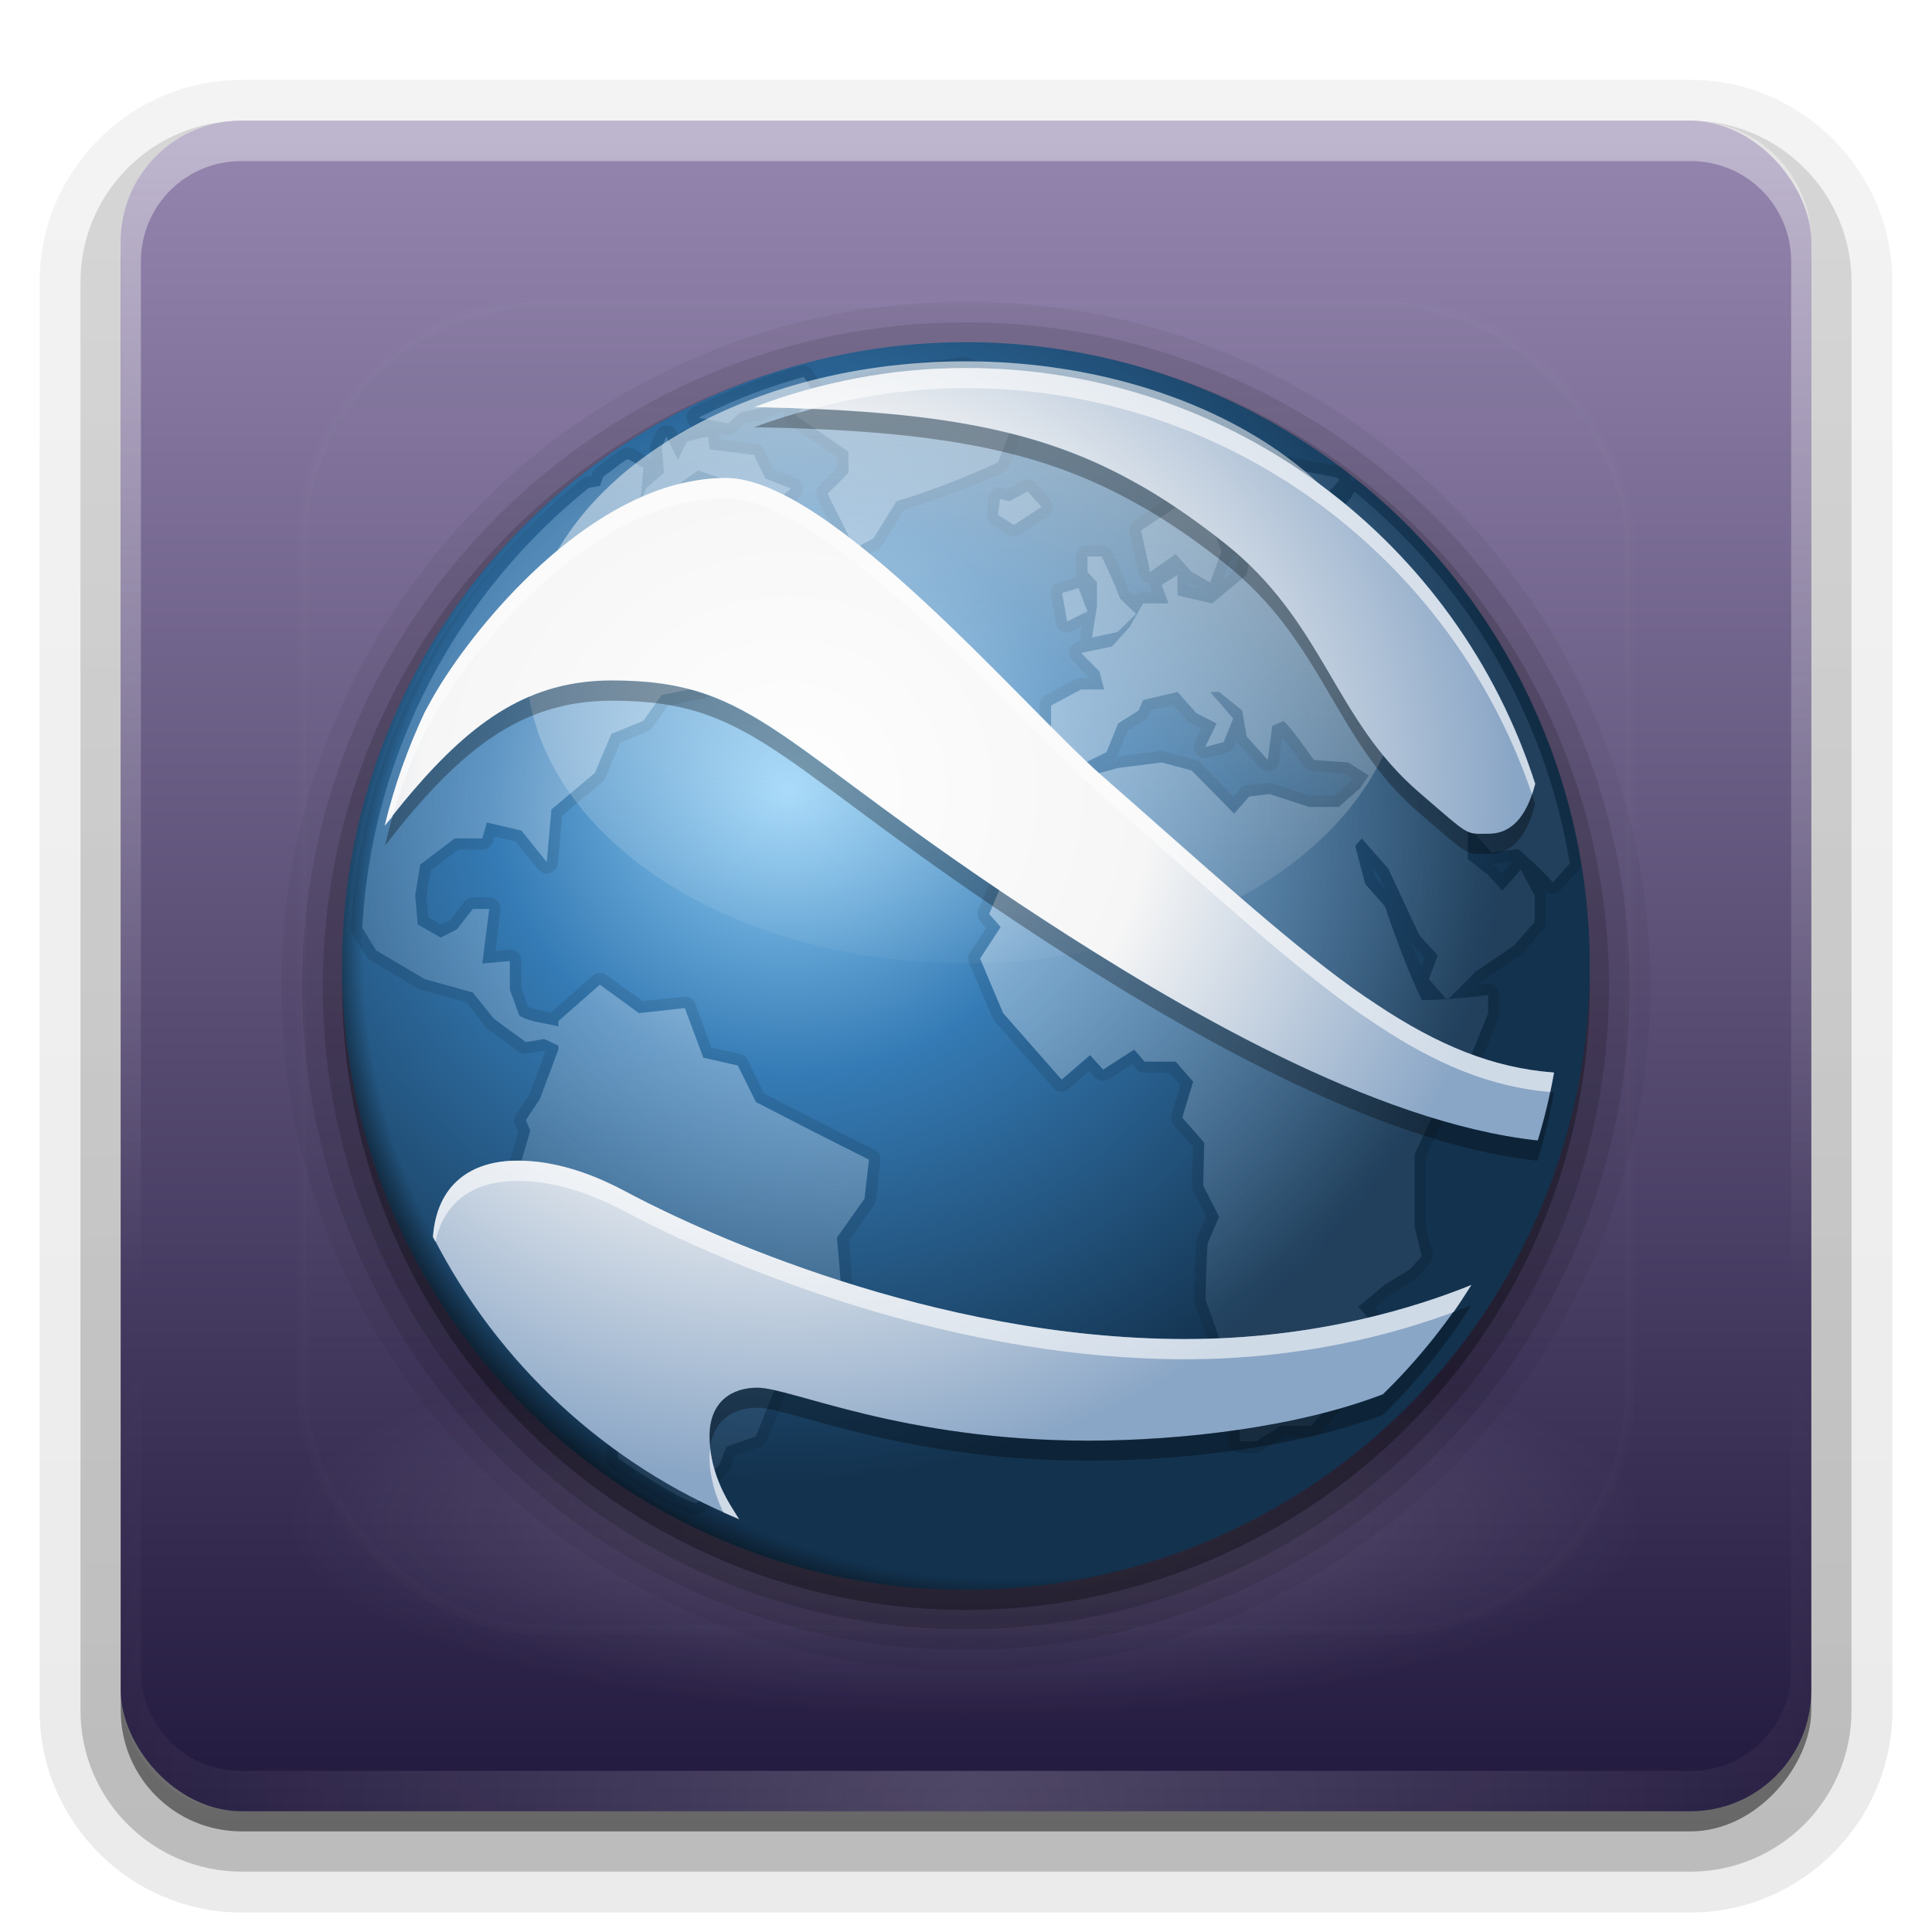 <svg height="96" width="96" xmlns="http://www.w3.org/2000/svg" xmlns:xlink="http://www.w3.org/1999/xlink"><linearGradient id="a"><stop offset="0" stop-color="#fefefe"/><stop offset="1" stop-color="#fefefe" stop-opacity="0"/></linearGradient><linearGradient id="b" gradientUnits="userSpaceOnUse" x1="36.357" x2="36.357" xlink:href="#a" y1="6" y2="63.893"/><filter id="c" color-interpolation-filters="sRGB" height="1.384" width="1.384" x="-.192" y="-.192"><feGaussianBlur stdDeviation="5.28"/></filter><linearGradient id="d" gradientUnits="userSpaceOnUse" x1="48" x2="48" xlink:href="#a" y1="20.221" y2="138.661"/><radialGradient id="e" cx="48" cy="90.172" gradientTransform="matrix(1.157 0 0 .996 -7.551 .197)" gradientUnits="userSpaceOnUse" r="42" xlink:href="#a"/><clipPath id="f"><rect height="84" rx="6" width="84" x="6" y="6"/></clipPath><linearGradient id="g" gradientUnits="userSpaceOnUse" x1="48" x2="48" y1="90" y2="5.988"><stop offset="0" stop-color="#22193e"/><stop offset="1" stop-color="#9586af"/></linearGradient><linearGradient id="h" gradientTransform="matrix(1.006 0 0 .994 100 0)" gradientUnits="userSpaceOnUse" x1="45.448" x2="45.448" y1="92.54" y2="7.017"><stop offset="0"/><stop offset="1" stop-opacity=".588"/></linearGradient><linearGradient id="i" gradientTransform="matrix(1.024 0 0 1.012 -1.143 -98.071)" gradientUnits="userSpaceOnUse" x1="32.251" x2="32.251" xlink:href="#h" y1="6.132" y2="90.239"/><linearGradient id="j" gradientTransform="translate(0 -97)" gradientUnits="userSpaceOnUse" x1="32.251" x2="32.251" xlink:href="#h" y1="6.132" y2="90.239"/><radialGradient id="k" cx="46.972" cy="-33.923" gradientTransform="matrix(.598 0 0 .569 11.061 58.574)" gradientUnits="userSpaceOnUse" r="60.306"><stop offset="0" stop-color="#fefefe"/><stop offset=".5" stop-color="#f6f6f6"/><stop offset="1" stop-color="#8aa6c6"/></radialGradient><radialGradient id="l" cx="46.972" cy="-33.923" gradientTransform="matrix(1.164 0 0 1.107 -7.715 3.617)" gradientUnits="userSpaceOnUse" r="60.306"><stop offset="0" stop-color="#95d2f8"/><stop offset=".41" stop-color="#357bb5"/><stop offset="1" stop-color="#13324e"/></radialGradient><radialGradient id="m" cx="65.261" cy="-19.96" gradientTransform="matrix(1.137 0 0 1.108 -5.928 3.63)" gradientUnits="userSpaceOnUse" r="60.306"><stop offset="0" stop-opacity="0"/><stop offset=".91" stop-opacity="0"/><stop offset="1"/></radialGradient><radialGradient id="n" cx="22.109" cy="19.781" gradientTransform="matrix(1.573 0 0 1.469 8.676 12.715)" gradientUnits="userSpaceOnUse" r="19.19"><stop offset="0" stop-color="#e3ebf3"/><stop offset="1" stop-color="#cedceb" stop-opacity=".132"/></radialGradient><linearGradient id="o" gradientUnits="userSpaceOnUse" x1="66.658" x2="66.658" xlink:href="#a" y1="-77.511" y2="51.68"/><radialGradient id="p" cx="64.145" cy="-16.953" gradientUnits="userSpaceOnUse" r="60.306" xlink:href="#a"/><path d="m12-95.031c-5.511 0-10.031 4.52-10.031 10.031v71c0 5.511 4.52 10.031 10.031 10.031h72c5.511 0 10.031-4.52 10.031-10.031v-71c0-5.511-4.52-10.031-10.031-10.031z" fill="url(#i)" opacity=".08" transform="scale(1 -1)"/><path d="m12-94.031c-4.972 0-9.031 4.06-9.031 9.031v71c0 4.972 4.06 9.031 9.031 9.031h72c4.972 0 9.031-4.06 9.031-9.031v-71c0-4.972-4.06-9.031-9.031-9.031z" fill="url(#i)" opacity=".1" transform="scale(1 -1)"/><path d="m12-93c-4.409 0-8 3.591-8 8v71c0 4.409 3.591 8 8 8h72c4.409 0 8-3.591 8-8v-71c0-4.409-3.591-8-8-8z" fill="url(#i)" opacity=".2" transform="scale(1 -1)"/><rect fill="url(#i)" height="85" opacity=".3" rx="7" transform="scale(1 -1)" width="86" x="5" y="-92"/><rect fill="url(#j)" height="84" opacity=".45" rx="6" transform="scale(1 -1)" width="84" x="6" y="-91"/><g><rect fill="url(#g)" height="84" rx="6" width="84" x="6" y="6"/><path d="m12 6c-3.324 0-6 2.676-6 6v2 68 2c0 .335.041.651.094.969.049.296.097.597.188.875.01.03.021.064.031.094.099.288.235.547.375.812.145.274.316.536.5.781s.374.473.594.688c.44.428.943.815 1.5 1.094.279.14.573.247.875.344-.256-.1-.487-.236-.719-.375-.007-.004-.024.004-.031 0-.032-.019-.062-.043-.094-.062-.12-.077-.231-.164-.344-.25-.106-.081-.213-.161-.312-.25-.178-.161-.347-.345-.5-.531-.108-.13-.218-.265-.312-.406-.025-.038-.038-.086-.062-.125-.065-.103-.13-.205-.188-.312-.101-.195-.206-.416-.281-.625-.008-.022-.024-.041-.031-.062-.032-.092-.036-.187-.062-.281-.03-.107-.07-.203-.094-.312-.073-.342-.125-.698-.125-1.062v-2-68-2c0-2.782 2.218-5 5-5h2 68 2c2.782 0 5 2.218 5 5v2 68 2c0 .364-.052.721-.125 1.062-.044.207-.088.398-.156.594-.008.022-.023.041-.031.062-.063.174-.138.367-.219.531-.042.083-.079.17-.125.25-.055.097-.127.188-.188.281-.094.141-.205.276-.312.406-.143.174-.303.347-.469.5-.011.01-.02.021-.031.031-.138.126-.285.234-.438.344-.103.073-.204.153-.312.219-.007.004-.024-.004-.031 0-.232.139-.463.275-.719.375.302-.097.596-.204.875-.344.557-.279 1.06-.666 1.5-1.094.22-.214.409-.442.594-.688s.355-.508.5-.781c.14-.265.276-.525.375-.812.01-.031.021-.063.031-.094.09-.278.139-.579.188-.875.052-.318.094-.634.094-.969v-2-68-2c0-3.324-2.676-6-6-6z" fill="url(#b)" opacity=".4"/><path d="m12 90c-3.324 0-6-2.676-6-6v-2-68-2c0-.335.041-.651.094-.969.049-.296.097-.597.188-.875.01-.03.021-.064.031-.094.099-.288.235-.547.375-.812.145-.274.316-.536.5-.781s.374-.473.594-.688c.44-.428.943-.815 1.5-1.094.279-.14.573-.247.875-.344-.256.1-.487.236-.719.375-.007.004-.024-.004-.031 0-.032.019-.062.043-.094.062-.12.077-.231.164-.344.25-.106.081-.213.161-.312.25-.178.161-.347.345-.5.531-.108.13-.218.265-.312.406-.025.038-.038.086-.062.125-.065.103-.13.205-.188.312-.101.195-.206.416-.281.625-.008.022-.024.041-.031.062-.032.092-.036.187-.062.281-.03.107-.07.203-.094.312-.073.342-.125.698-.125 1.062v2 68 2c0 2.782 2.218 5 5 5h2 68 2c2.782 0 5-2.218 5-5v-2-68-2c0-.364-.052-.721-.125-1.062-.044-.207-.088-.398-.156-.594-.008-.022-.023-.041-.031-.062-.063-.174-.138-.367-.219-.531-.042-.083-.079-.17-.125-.25-.055-.097-.127-.188-.188-.281-.094-.141-.205-.276-.312-.406-.143-.174-.303-.347-.469-.5-.011-.01-.02-.021-.031-.031-.138-.126-.285-.234-.438-.344-.103-.073-.204-.153-.312-.219-.007-.004-.024.004-.031 0-.232-.139-.463-.275-.719-.375.302.097.596.204.875.344.557.279 1.06.666 1.5 1.094.22.214.409.442.594.688s.355.508.5.781c.14.265.276.525.375.812.01.031.021.063.031.094.09.278.139.579.188.875.052.318.094.634.094.969v2 68 2c0 3.324-2.676 6-6 6z" fill="url(#e)" opacity=".2"/><path d="m124.451-16.953a60.306 60.306 0 1 1 -120.612 0 60.306 60.306 0 1 1 120.612 0z" fill="url(#p)" fill-rule="evenodd" opacity=".2" transform="matrix(.56 0 0 .16 12.081 78.349)"/></g><rect height="66" rx="12" style="opacity:.1;stroke:#fefefe;stroke-width:.5;stroke-linecap:round;clip-path:url(#f);fill:url(#d);filter:url(#c)" width="66" x="15" y="15"/><g fill-rule="evenodd"><path d="m64.156-83.125c-36.48 0-66.188 29.708-66.188 66.188 0 36.48 29.711 66.156 66.188 66.156 36.477 0 66.156-29.68 66.156-66.156 0-36.476-29.676-66.188-66.156-66.188z" opacity=".05" transform="matrix(.514 0 0 .514 15.027 57.714)"/><path d="m64.156-81.125c-35.396 0-64.188 28.792-64.188 64.188 0 35.396 28.794 64.156 64.188 64.156 35.393 0 64.156-28.763 64.156-64.156 0-35.393-28.761-64.188-64.156-64.188z" opacity=".1" transform="matrix(.514 0 0 .514 15.027 57.714)"/><path d="m64.156-79.125c-34.313 0-62.188 27.874-62.188 62.188s27.876 62.156 62.188 62.156 62.156-27.844 62.156-62.156-27.843-62.188-62.156-62.188z" opacity=".15" transform="matrix(.514 0 0 .514 15.027 57.714)"/><path d="m124.451-16.953a60.306 60.306 0 1 1 -120.612 0 60.306 60.306 0 1 1 120.612 0z" opacity=".3" transform="matrix(.514 0 0 .514 15.027 57.714)"/><path d="m124.451-16.953a60.306 60.306 0 1 1 -120.612 0 60.306 60.306 0 1 1 120.612 0z" fill="url(#l)" transform="matrix(.514 0 0 .514 15.027 56.714)"/><path d="m124.451-16.953a60.306 60.306 0 1 1 -120.612 0 60.306 60.306 0 1 1 120.612 0z" fill="url(#m)" transform="matrix(.514 0 0 .514 15.027 56.714)"/></g><path d="m47.975 18.302-3.43.398-4.225 1.168-.795.771 2.635 1.814v1.044l-1.044 1.044 1.367 2.709.92-.497 1.143-1.839c1.767-.547 3.366-1.16 5.046-1.939l1.367-3.505zm-8.028.423c-.756.214-1.507.451-2.237.721l-.025.025c-.014.005-.035-.005-.05 0-1.008.375-1.979.816-2.933 1.292l1.491.273.572-.522 1.143-.249c.784-.382 1.58-.65 2.411-.92l-.373-.621zm-6.835 2.958-.224.522.099 1.292-.895.771-.572 1.442h1.143l.572-1.292c.493-.349.964-.707 1.466-1.044l1.143.398c.762.519 1.524 1.023 2.287 1.541l1.168-1.044-1.268-.497-.572-1.168-2.187-.273-.099-.646-1.044.249-.447.92-.572-1.168zm29.304 1.044-2.187.522-1.367.895v.771l-2.162 1.442.447 2.063 1.268-.895.795.895.92.522.572-1.541-.348-.92.348-.646 1.243-1.168h.572l-.572 1.292v1.168c.526-.143 1.078-.182 1.616-.249l-1.491 1.019-.124.671-1.715 1.417-1.715-.398v-1.019l-.795.497.348.92h-1.268l-.671 1.168-.87.969-1.541.323.92.92.224.895h-1.143l-1.491.795v2.312h.696l.621.721 1.442-.721.572-1.417 1.019-.646.224-.522 1.715-.398.92 1.044 1.019.522-.572 1.168.92-.249.472-1.168-1.143-1.317h.447l1.143.92.224 1.292 1.044 1.168.224-1.69.572-.249c.565.588 1.015 1.277 1.491 1.939l1.715.124 1.019.646-.447.646-1.044.92h-1.466l-1.964-.646-1.019.124-.746.845-2.113-2.138-1.491-.398-2.162.273-1.964.522c-1.091 1.239-2.149 2.466-3.181 3.753l-1.268 2.983.572.646-1.019 1.566 1.143 2.709c.973 1.102 1.937 2.203 2.908 3.306l1.417-1.218.646.721 1.541-.994.522.597h1.541l.87.994-.547 1.79 1.094 1.243-.05 2.138.795 1.541-.572 1.317c-.057.954-.099 1.879-.099 2.833.469 1.293.924 2.6 1.367 3.902l.323 2.063v1.044h.82l1.243-.771h1.491l2.237-2.535-.298-.845 1.491-1.292-1.094-1.243 1.317-1.094 1.268-.771.572-.646-.348-1.442c0-1.21 0-2.419 0-3.629l1.044-2.212 1.243-1.417 1.367-3.38v-.895c-.678.086-1.325.151-1.988.199l-.05.05-.05-.05c-.402.027-.805.05-1.218.05-.728-1.533-1.285-3.069-1.839-4.673l-.969-1.094-.497-1.889.323-.373 1.317 1.491 1.541 3.306.92 1.019-.447 1.168.87.994c.033-.002.067.002.099 0l1.367-1.367 1.889-1.292 1.044-1.168v-1.317c-.229-.433-.465-.86-.696-1.292l-.92 1.044-.696-.771-1.019-.795v-1.665l1.193 1.342 1.317-.174c.599.545 1.189 1.045 1.715 1.665l.845-.944c-1.209-7.408-5.127-13.905-10.688-18.467l-.224.348-1.143 1.292-1.466-1.541h1.466l.621-.696c-.051-.039-.098-.085-.149-.124l-2.51-.472zm-31.268.099c-.404.276-.778.575-1.168.87l-.174.447s-.313.052-.547.099c-6.471 5.203-10.761 13.028-11.259 21.848.311.534.696 1.143.696 1.143l2.411 1.417 2.386.671 1.044 1.292 1.591 1.168.92-.149.696.323v.199l-.92 2.461-.696 1.044.224.522-.572 1.939 2.063 3.778 2.063 1.814.92 1.292-.124 2.734.696 1.541-.696 2.983s-.016.022.025.199c.961.682 1.968 1.321 3.007 1.889.016.009.033.016.05.025.045.021.107.055.149.075.369.167.639.266.696.224.227-.172.423-.323.423-.323l-.224-.646.92-.92.348-.895 1.466-.522 1.143-2.858-.323-.771.795-1.168 1.715-.398.92-2.088-.224-2.585 1.367-1.939.224-1.939c-1.878-.933-3.753-1.898-5.617-2.858l-.895-1.814-1.715-.398-.92-2.461-2.287.249-1.939-1.417-2.063 1.814v.273c-.623-.18-1.384-.205-1.939-.547l-.472-1.292v-1.417l-1.367.124c.115-.908.233-1.801.348-2.709h-.82l-.795 1.019-.795.398-1.143-.646-.124-1.442.249-1.541 1.715-1.292h1.367l.224-.795 1.715.398 1.268 1.566.224-2.61 2.162-1.814.82-1.939 1.591-.646.92-1.292 2.063-.398 1.019-1.566c-1.03-0-2.053 0-3.082 0l1.939-.895h1.367l1.939-.646.249-.795-.696-.646-.795-.249.224-.771-.572-1.168-1.367.497.224-1.019-1.591-.92-1.268 2.212.124.771-1.268.522-.795 1.69-.348-1.566-2.162-.895-.348-1.168 2.858-1.69 1.243-1.168.124-1.417-.696-.398-.124-.025zm19.909 1.591-.895.497-.472-.124-.099.795.795.497 1.367-.895zm-15.087.249-.92.646 1.143.771h.92v-.895zm18.07 2.983v.771l.472.522v1.168l-.249 1.566 1.268-.273.92-.895-.795-.771c-.269-.717-.583-1.4-.92-2.088zm-.447 1.566-.82.249.249 1.417 1.019-.497zm-15.783 2.336.323 1.814.696-1.044z" fill="url(#n)" opacity=".6"/><path d="m47.906 17.75-3.438.375a.565.565 0 0 0 -.094.031l-3.531 1a.565.565 0 0 0 -.062-.094l-.375-.625a.565.565 0 0 0 -.625-.25c-.768.217-1.505.443-2.25.719a.565.565 0 0 0 -.031.031.565.565 0 0 0 -.031 0c-.023.007-.003-.01-.031 0a.565.565 0 0 0 -.031.031c-1.015.379-2.01.803-2.969 1.281a.565.565 0 0 0 .031 1.031l-.469.094a.565.565 0 0 0 -.312.219l-.062-.156a.565.565 0 0 0 -1 0l-.25.531a.565.565 0 0 0 -.062.312l.062.562a.565.565 0 0 0 -.125-.094l-.688-.406a.565.565 0 0 0 -.156-.062l-.125-.031a.565.565 0 0 0 -.438.094c-.423.289-.832.614-1.219.906a.565.565 0 0 0 -.188.25l-.062.156c-.105.017-.14.009-.25.031a.565.565 0 0 0 -.219.125c-6.592 5.3-10.962 13.267-11.469 22.25a.565.565 0 0 0 .062.312c.319.548.719 1.156.719 1.156a.565.565 0 0 0 .188.188l2.406 1.438a.565.565 0 0 0 .125.031l2.25.625.906 1.156a.565.565 0 0 0 .094.125l1.594 1.156a.565.565 0 0 0 .438.094l.781-.125.094.062-.75 2.031-.062.125-.625.906a.565.565 0 0 0 -.062.531l.156.375-.5 1.719a.565.565 0 0 0 .031.438l2.062 3.781a.565.565 0 0 0 .125.156l2.062 1.812.719 1-.125 2.562a.565.565 0 0 0 .062.281l.625 1.312-.688 2.812s.002.09 0 .125-.003.058 0 .094c.006.071.006.142.031.25a.565.565 0 0 0 .25.344c.979.694 1.972 1.328 3.031 1.906.062.034.092.047.062.031a.565.565 0 0 0 .031 0c.108.051.207.071.188.062.182.083.322.161.469.219.073.029.156.073.25.094.094.02.244.089.531-.125.236-.179.438-.344.438-.344a.565.565 0 0 0 .188-.656l-.094-.281.656-.656a.565.565 0 0 0 .125-.219l.25-.656 1.219-.406a.565.565 0 0 0 .344-.312l1.156-2.875a.565.565 0 0 0 -.031-.469l-.188-.438.469-.719 1.531-.344a.565.565 0 0 0 .406-.344l.906-2.094a.565.565 0 0 0 .031-.281l-.188-2.375 1.25-1.781a.565.565 0 0 0 .094-.25l.219-1.938a.565.565 0 0 0 -.312-.562c-1.817-.903-3.656-1.847-5.469-2.781l-.812-1.656a.565.565 0 0 0 -.375-.312l-1.438-.312-.781-2.156a.565.565 0 0 0 -.594-.375l-2.031.219-1.781-1.281a.565.565 0 0 0 -.719.031l-2.062 1.812c-.426-.086-.866-.161-1.125-.281l-.344-.969v-1.312a.565.565 0 0 0 -.625-.562l-.656.062c.085-.677.164-1.353.25-2.031a.565.565 0 0 0 -.562-.625h-.812a.565.565 0 0 0 -.438.219l-.719.938-.406.188-.656-.344-.094-1v-.062l.219-1.281 1.375-1.031h1.188a.565.565 0 0 0 .531-.406l.062-.25 1.062.25 1.094 1.375a.565.565 0 0 0 1-.281l.219-2.375 2-1.688a.565.565 0 0 0 .156-.219l.719-1.719 1.375-.562a.565.565 0 0 0 .25-.219l.75-1.062 1.844-.375a.565.565 0 0 0 .375-.25l1.031-1.562a.565.565 0 0 0 -.031-.656.565.565 0 0 0 0-.031l.875-.281.281 1.562a.565.565 0 0 0 1.031.219l.719-1.062a.565.565 0 0 0 -.125-.781l-.625-.469a.565.565 0 0 0 .094-.188l.25-.812a.565.565 0 0 0 -.156-.562l-.688-.625a.565.565 0 0 0 -.219-.125l-.25-.094.062-.219a.565.565 0 0 0 -.031-.438l-.594-1.156a.565.565 0 0 0 -.688-.281l-.375.125a.565.565 0 0 0 -.062-.406.565.565 0 0 0 .281.062h.938a.565.565 0 0 0 .562-.562v-.406c.043.029.082.065.125.094a.565.565 0 0 0 .688-.031l1.188-1.031a.565.565 0 0 0 -.156-.969l-1.094-.438-.469-.969a.565.565 0 0 0 -.438-.312l-1.75-.188-.031-.25a.565.565 0 0 0 -.031-.062l.375.062a.565.565 0 0 0 .469-.156l.438-.406 1.031-.219a.565.565 0 0 0 .125-.062c.265-.129.57-.206.844-.312a.565.565 0 0 0 .219.656l2.375 1.625v.531l-.875.875a.565.565 0 0 0 -.094.656l1.344 2.719a.565.565 0 0 0 .781.25l.938-.5a.565.565 0 0 0 .188-.219l1.031-1.688c1.699-.536 3.308-1.12 4.938-1.875a.565.565 0 0 0 .281-.281l1.375-3.5a.565.565 0 0 0 -.344-.75l-3-1.156a.565.565 0 0 0 -.25-.031zm.062.562 3 1.156-1.375 3.5c-1.679.778-3.296 1.39-5.062 1.938l-1.125 1.844-.938.5-1.344-2.719 1.031-1.031v-1.062l-2.625-1.812.781-.75 4.219-1.188zm-8.031.406.375.625c-.831.269-1.623.524-2.406.906l-1.156.25-.562.531-1.5-.281c.954-.477 1.929-.906 2.938-1.281.014-.005.048.005.062 0l.031-.031c.73-.27 1.463-.505 2.219-.719zm-6.812 2.969.562 1.156.438-.906 1.062-.25.094.656 2.188.25.562 1.188 1.281.5-1.188 1.031c-.763-.518-1.519-1.012-2.281-1.531l-1.156-.406c-.502.336-.944.682-1.438 1.031l-.594 1.312h-1.125l.562-1.438.906-.781-.125-1.281zm29.156.469-2.188.531a.565.565 0 0 0 -.188.094l-1.344.906a.565.565 0 0 0 -.25.469v.438l-1.938 1.281a.565.565 0 0 0 -.25.594l.469 2.062a.565.565 0 0 0 .562.438.565.565 0 0 0 .031.281l.062.156h-.438a.565.565 0 0 0 -.438.219l-.25-.219c-.26-.679-.556-1.348-.875-2a.565.565 0 0 0 -.5-.312h-.719a.565.565 0 0 0 -.562.562v.75a.565.565 0 0 0 .031.25.565.565 0 0 0 -.062.031l-.812.25a.565.565 0 0 0 -.406.625l.25 1.406a.565.565 0 0 0 .812.406l.469-.25-.062.469a.565.565 0 0 0 .031.25l-.125.031a.565.565 0 0 0 -.281.969l.812.844h-.406a.565.565 0 0 0 -.281.062l-1.5.812a.565.565 0 0 0 -.281.5v2.312a.565.565 0 0 0 .562.562h.406l.438.5c-1.057 1.201-2.085 2.399-3.094 3.656a.565.565 0 0 0 -.094.125l-1.25 2.969a.565.565 0 0 0 .094.594l.281.344-.781 1.188a.565.565 0 0 0 -.062.531l1.156 2.719a.565.565 0 0 0 .094.156c.971 1.1 1.934 2.208 2.906 3.312a.565.565 0 0 0 .812.062l1-.875.281.312a.565.565 0 0 0 .719.094l1.125-.75.219.25a.565.565 0 0 0 .406.188h1.25l.531.594-.438 1.469a.565.565 0 0 0 .094.531l.969 1.094-.062 1.875a.565.565 0 0 0 .062.281l.656 1.312-.469 1.094a.565.565 0 0 0 -.031.188c-.057.961-.094 1.875-.094 2.844a.565.565 0 0 0 .031.188c.457 1.26.912 2.545 1.344 3.812.011.031.021.063.031.094l.281 1.875v.094.969a.565.565 0 0 0 .562.562h.812a.565.565 0 0 0 .312-.094l1.094-.688h1.344a.565.565 0 0 0 .438-.188l2.219-2.531a.565.565 0 0 0 .094-.562l-.156-.469 1.219-1.031a.565.565 0 0 0 .062-.812l-.719-.812.812-.688.062-.031 1.188-.75a.565.565 0 0 0 .094-.094l.594-.656a.565.565 0 0 0 .125-.531l-.344-1.281v-.031-3.469l.938-1.969 1.25-1.406a.565.565 0 0 0 .094-.156l1.344-3.375a.565.565 0 0 0 .031-.219v-.906a.565.565 0 0 0 -.625-.562c-.131.017-.248.015-.375.031l.219-.219 1.812-1.219a.565.565 0 0 0 .125-.094l1.031-1.188a.565.565 0 0 0 .125-.375v-1.312a.565.565 0 0 0 -.031-.219.565.565 0 0 0 .781-.062l.844-.938a.565.565 0 0 0 .156-.469c-1.232-7.547-5.243-14.166-10.906-18.812a.565.565 0 0 0 -.531-.094.565.565 0 0 0 -.219-.5c-.032-.024-.083-.069-.156-.125a.565.565 0 0 0 -.25-.125l-2.406-.438-.094-.031-1.406-.5a.565.565 0 0 0 -.312-.031zm.125.562 1.5.531 2.5.469c.052.039.105.086.156.125l-.625.688h-1.469l1.469 1.562 1.156-1.312.219-.344c5.561 4.562 9.478 11.061 10.688 18.469l-.844.938c-.526-.62-1.12-1.111-1.719-1.656l-1.312.188-1.188-1.344v1.656l1 .781.719.781.906-1.031c.231.433.459.849.688 1.281v1.312l-1.031 1.188-1.906 1.281-1.344 1.375c.663-.048 1.291-.133 1.969-.219v.906l-1.344 3.375-1.25 1.406-1.062 2.219v3.625l.375 1.438-.594.656-1.25.781-1.312 1.094 1.094 1.25-1.5 1.281.281.844-2.219 2.531h-1.5l-1.25.781h-.812v-1.062l-.312-2.062c-.443-1.302-.906-2.613-1.375-3.906 0-.955.037-1.858.094-2.812l.562-1.312-.781-1.562.062-2.125-1.094-1.25.531-1.781-.875-1h-1.531l-.531-.594-1.531 1-.656-.719-1.406 1.219c-.971-1.103-1.934-2.21-2.906-3.312l-1.156-2.719 1.031-1.562-.562-.656 1.25-2.969c1.033-1.287 2.096-2.511 3.188-3.75l1.969-.531 2.156-.281 1.5.406 2.094 2.156.75-.875 1.031-.094 1.969.625h1.469l1.031-.906.438-.656-1-.656-1.719-.125c-.476-.662-.934-1.349-1.5-1.938l-.562.25-.219 1.688-1.062-1.156-.219-1.281-1.156-.938h-.438l1.156 1.312-.469 1.188-.938.25.562-1.188-1-.5-.938-1.062-1.688.406-.25.531-1 .625-.594 1.438-1.438.719-.625-.719h-.688v-2.312l1.5-.812h1.156l-.25-.875-.906-.938 1.531-.312.875-.969.688-1.188h1.25l-.344-.906.781-.5v1.031l1.719.375 1.719-1.406.125-.656 1.5-1.031c-.538.067-1.099.107-1.625.25v-1.156l.562-1.312h-.562l-1.25 1.188-.344.625.344.938-.562 1.531-.906-.531-.812-.875-1.25.875-.469-2.062 2.188-1.438v-.75l1.344-.906zm9.562 26.938c-.033.002-.061-.002-.094 0l.031.031zm-.094 0-.875-1 .438-1.188-.906-1-1.562-3.312-1.312-1.5-.312.375.5 1.906.969 1.094c.555 1.604 1.115 3.123 1.844 4.656.413 0 .817-.004 1.219-.031zm-40.719-26.844.125.031.688.406-.125 1.406-1.25 1.188-2.844 1.688.344 1.156 2.156.906.344 1.562.812-1.688 1.25-.531-.125-.781 1.281-2.188 1.594.906-.219 1.031 1.344-.5.594 1.156-.25.781.812.25.688.625-.25.812-1.938.656h-1.375l-1.938.875h3.094l-1.031 1.562-2.062.406-.906 1.281-1.594.656-.812 1.938-2.156 1.812-.25 2.625-1.25-1.562-1.719-.406-.219.781h-1.375l-1.719 1.312-.25 1.531.125 1.438 1.156.656.781-.406.812-1.031h.812c-.115.908-.229 1.81-.344 2.719l1.375-.125v1.406l.469 1.312c.555.342 1.314.351 1.938.531v-.25l2.062-1.812 1.938 1.406 2.281-.25.906 2.469 1.719.375.906 1.812c1.864.961 3.747 1.942 5.625 2.875l-.219 1.938-1.375 1.938.219 2.594-.906 2.094-1.719.375-.812 1.188.344.75-1.156 2.875-1.469.5-.344.906-.938.938.25.625s-.211.171-.438.344c-.057.042-.319-.083-.688-.25-.042-.019-.112-.042-.156-.062-.016-.009-.046-.022-.062-.031-1.04-.568-2.039-1.193-3-1.875-.041-.177-.031-.219-.031-.219l.719-2.969-.719-1.531.125-2.75-.906-1.281-2.062-1.812-2.062-3.781.562-1.938-.219-.531.688-1.031.938-2.469v-.188l-.688-.344-.938.156-1.594-1.156-1.031-1.312-2.406-.656-2.406-1.438s-.377-.591-.688-1.125c.498-8.819 4.779-16.64 11.25-21.844.233-.047.562-.094.562-.094l.156-.469c.39-.295.783-.599 1.188-.875zm19.781 1.031a.565.565 0 0 0 -.156.062l-.719.406-.219-.062a.565.565 0 0 0 -.719.469l-.094.812a.565.565 0 0 0 .25.531l.781.5a.565.565 0 0 0 .625 0l1.375-.906a.565.565 0 0 0 .125-.844l-.688-.781a.565.565 0 0 0 -.562-.188zm-16.156.156.75.25-.812.594a.565.565 0 0 0 .031.938l.469.344-1.125-.656a.565.565 0 0 0 -.781.219l-.156.25.531-1.156c.376-.27.736-.532 1.094-.781zm16.281.406.688.781-1.375.906-.781-.5.094-.812.469.125zm-15.094.25 1.156.531v.906h-.938l-1.125-.781zm29.781.438h.188a.565.565 0 0 0 .125 0l-.156.156zm-34.625 1a.565.565 0 0 0 .406.188h1.125a.565.565 0 0 0 .375-.125l-1 1.719a.565.565 0 0 0 -.062.375l.062.344-.844.344a.565.565 0 0 0 -.281.281l-.094.219a.565.565 0 0 0 -.344-.375l-1.938-.812-.125-.438 2.469-1.469a.565.565 0 0 0 .094-.094zm30.094 1.5h.375a.565.565 0 0 0 -.094.219l-.094.469-.625.5zm-7.188.062h.719c.337.688.637 1.376.906 2.094l.781.75-.906.906-1.281.281.25-1.594v-1.156l-.469-.531zm5.031 1.312.406.25-.406-.094zm-5.469.25.438 1.156-1 .5-.25-1.406zm-15.781 2.344 1.031.75-.719 1.062zm20.5 3.469.688.781a.565.565 0 0 0 .188.125l.5.25-.312.688a.565.565 0 0 0 .656.781l.938-.25a.565.565 0 0 0 .375-.312l.094-.25a.565.565 0 0 0 .094.125l1.062 1.156a.565.565 0 0 0 .969-.312l.156-1.156c.375.452.724.923 1.094 1.438a.565.565 0 0 0 .438.219l1.562.125.406.25-.031.062-.031.031-.844.75h-1.188-.062l-1.812-.594a.565.565 0 0 0 -.219-.031l-1.031.094a.565.565 0 0 0 -.375.188l-.344.406-1.656-1.719a.565.565 0 0 0 -.25-.125l-1.5-.406a.565.565 0 0 0 -.219-.031l-2.156.281.531-1.281.844-.531a.565.565 0 0 0 .188-.219l.125-.281zm16.875 7.781a.565.565 0 0 0 -.062.031l-.5.562-.281-.312a.565.565 0 0 0 -.062-.062l-.125-.094a.565.565 0 0 0 .062 0zm-6.969.344.312.375.312.656-.5-.562zm1.906 3.688.656.75-.156.469c-.169-.403-.344-.811-.5-1.219z" opacity=".1"/><path d="m124.451-16.953a60.306 60.306 0 1 1 -120.612 0 60.306 60.306 0 1 1 120.612 0z" fill="url(#o)" fill-rule="evenodd" opacity=".6" transform="matrix(.362 0 0 .248 24.752 37.115)"/><path d="m48 18.292c-3.704 0-7.24.697-10.511 1.938 9.005.158 14.087 1.093 18.697 3.617.384.21.767.429 1.146.662 1.139.698 2.271 1.504 3.439 2.422 5.035 3.956 5.475 8.77 9.752 12.448 2.604 2.239 2.251 2.051 3.455 2.051 1.318 0 1.988-1.191 2.309-2.486-3.834-11.972-15.048-20.651-28.288-20.651zm-11.916 5.457c-.63 0-1.257.068-1.873.194-.205.042-.41.091-.614.145-5.693 1.525-10.564 7.805-12.158 10.689-.101.183-.216.399-.323.597-.846 1.797-1.527 3.68-2.002 5.651.456-.583.899-1.131 1.34-1.647 3.085-3.614 5.908-5.57 9.962-5.57 7.234 0 8.153 3.223 21.409 11.867 6.524 4.254 16.424 10.121 24.59 10.995.335-1.098.6-2.226.807-3.374-3.055-.221-5.807-1.385-8.783-3.358-.425-.282-.856-.573-1.292-.888-3.486-2.518-7.36-6.079-12.4-10.495-3.838-3.363-13.489-14.806-18.665-14.806zm-10.366 33.922c-2.294 0-4.005 1.163-4.198 3.778 3.216 6.313 8.616 11.322 15.209 14.031-.087-.122-.17-.251-.258-.388-.616-.955-1.211-2.246-1.211-3.73 0-1.726 1.116-2.406 2.373-2.406 1.674 0 7.202 2.632 16.453 2.632 4.627 0 10.4-.678 14.628-2.309 1.67-1.626 3.139-3.446 4.392-5.425-2.703 1.096-7.7 2.68-14.208 2.68-12.573 0-24.038-5.366-27.351-7.088-.879-.457-3.131-1.776-5.829-1.776z" fill="url(#k)" fill-rule="evenodd"/><path d="m48 18.284c-3.704 0-7.25.701-10.521 1.941 1.005.018 1.968.056 2.881.094 2.437-.654 4.997-1.033 7.64-1.033 13.055-0 24.137 8.452 28.119 20.166.055-.165.114-.329.157-.501-3.834-11.972-15.036-20.667-28.276-20.667zm-11.93 5.48c-.63 0-1.232.062-1.847.188-.205.042-.423.071-.626.125-5.693 1.525-10.556 7.826-12.149 10.709-.101.183-.238.397-.344.595-.846 1.797-1.498 3.665-1.973 5.636.126-.161.252-.283.376-.438.003-.009-.003-.022 0-.031.43-1.435.967-2.826 1.597-4.165.107-.198.243-.412.344-.595 1.593-2.883 6.457-9.184 12.149-10.709.203-.054.421-.083.626-.125.616-.126 1.218-.188 1.847-.188 5.175 0 14.856 11.417 18.694 14.78 5.04 4.416 8.914 8.003 12.4 10.521.436.315.859.595 1.284.877 2.914 1.932 5.601 3.065 8.58 3.319.068-.32.13-.648.188-.971-3.055-.221-5.792-1.377-8.768-3.351-.425-.282-.848-.562-1.284-.877-3.486-2.518-7.36-6.105-12.4-10.521-3.838-3.363-13.519-14.78-18.694-14.78zm-10.365 33.912c-2.294 0-4.003 1.173-4.196 3.789.043.084.082.167.125.251.438-2.095 2.006-3.037 4.071-3.037 2.698 0 4.977 1.328 5.856 1.785 3.313 1.722 14.764 7.077 27.336 7.077 5.875-0 10.503-1.291 13.339-2.348.308-.434.591-.896.877-1.346-2.703 1.096-7.708 2.693-14.216 2.693-12.573 0-24.024-5.355-27.336-7.077-.879-.457-3.158-1.785-5.856-1.785zm9.582 14.31c-.013.123-.031.24-.031.376 0 1.047.298 1.982.689 2.787.261.116.518.236.783.344-.087-.122-.163-.271-.251-.407-.529-.821-1.056-1.874-1.19-3.1z" fill="#fefefe" fill-rule="evenodd" opacity=".6"/><path d="m40.36 20.319c-.978.263-1.944.553-2.881.908 9.005.158 14.084 1.109 18.694 3.632.384.21.779.425 1.159.658 1.139.698 2.276 1.493 3.444 2.411 5.035 3.956 5.462 8.784 9.738 12.463 2.604 2.239 2.272 2.035 3.476 2.035 1.318 0 1.966-1.178 2.286-2.474-.053-.167-.1-.336-.157-.501-.363 1.083-.986 1.973-2.129 1.973-1.204-0-.872.204-3.476-2.035-4.277-3.678-4.704-8.507-9.738-12.463-1.168-.918-2.306-1.713-3.444-2.411-.38-.233-.774-.447-1.159-.658-4.095-2.242-8.554-3.235-15.813-3.538zm-9.958 13.496c-4.054 0-6.873 1.96-9.958 5.574-.314.368-.619.757-.939 1.159-.003.009.003.022 0 .031-.144.482-.257.948-.376 1.44.456-.583.874-1.112 1.315-1.628 3.085-3.614 5.903-5.574 9.958-5.574 7.234 0 8.162 3.223 21.418 11.868 6.524 4.254 16.415 10.117 24.581 10.991.335-1.098.607-2.234.814-3.382-.064-.005-.124-.026-.188-.031-.173.816-.386 1.622-.626 2.411-8.166-.874-18.057-6.737-24.581-10.991-13.256-8.644-14.184-11.868-21.418-11.868zm42.711 31.031c-.263.107-.571.23-.877.344-1.043 1.471-2.218 2.846-3.507 4.102-4.228 1.631-10.027 2.286-14.655 2.286-9.251 0-14.765-2.63-16.439-2.63-1.257 0-2.38.685-2.38 2.411 0 .185.014.384.031.564.179-1.396 1.207-1.973 2.348-1.973 1.674 0 7.188 2.63 16.439 2.63 4.627 0 10.426-.655 14.655-2.286 1.67-1.626 3.132-3.47 4.384-5.448z" fill-rule="evenodd" opacity=".3"/><path d="m124.451-16.953a60.306 60.306 0 1 1 -120.612 0 60.306 60.306 0 1 1 120.612 0z" fill="url(#l)" fill-rule="evenodd" transform="matrix(.514 0 0 .514 -64.973 56.714)"/></svg>
